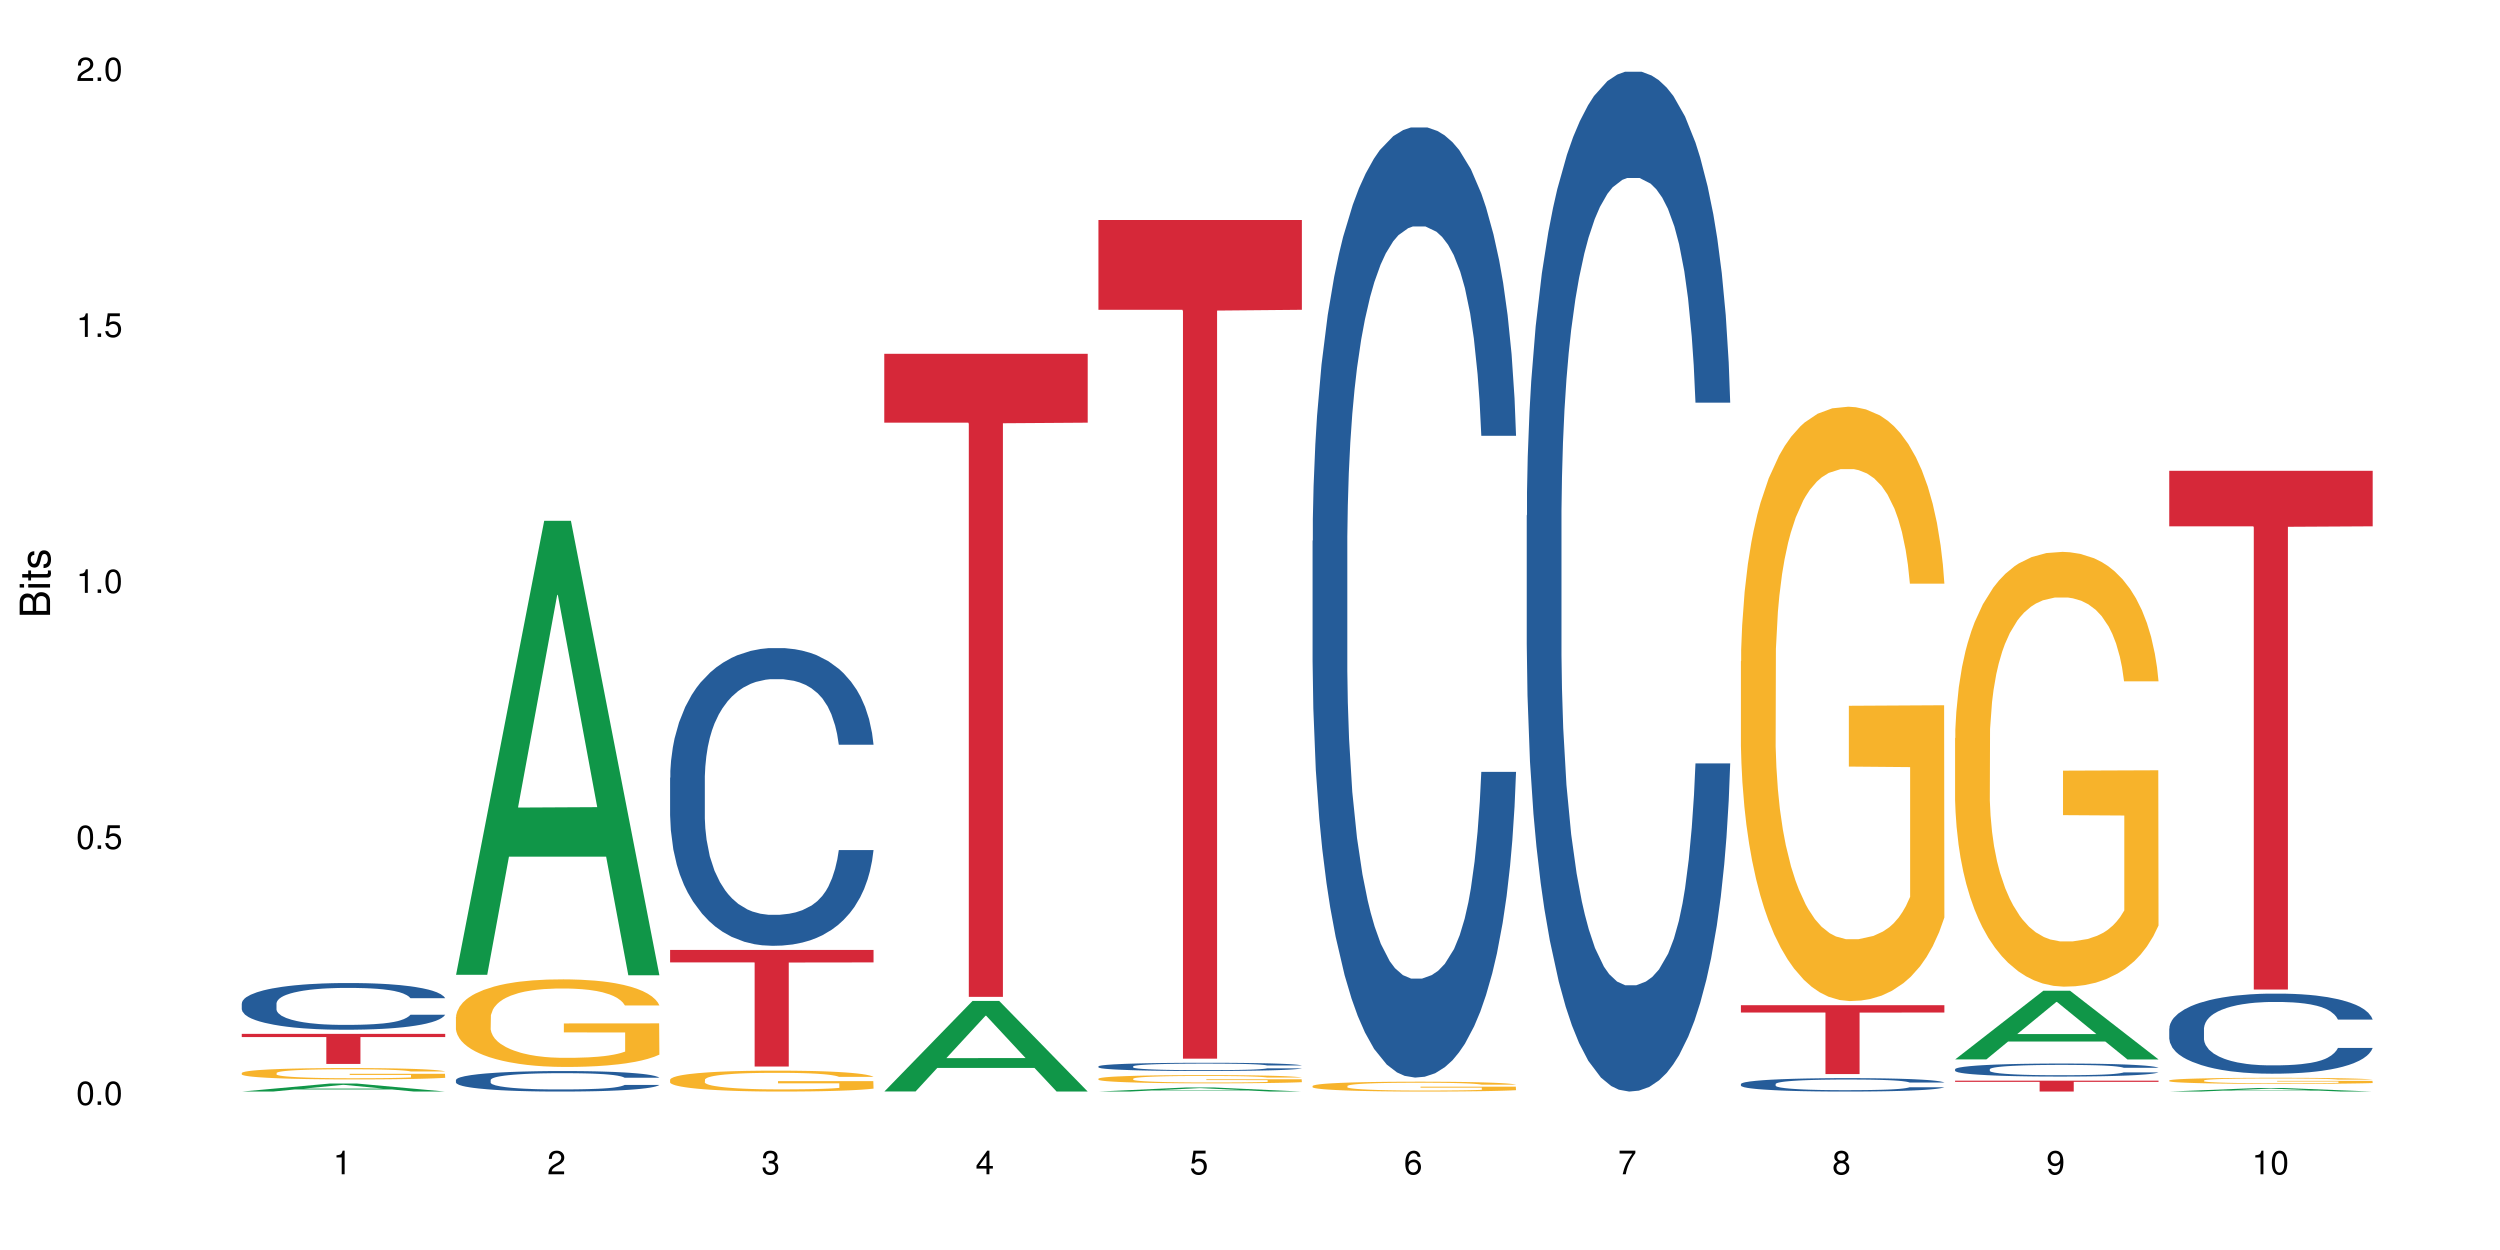 <?xml version="1.0" encoding="UTF-8"?>
<svg xmlns="http://www.w3.org/2000/svg" xmlns:xlink="http://www.w3.org/1999/xlink" width="720pt" height="360pt" viewBox="0 0 720 360" version="1.1">
<defs>
<g>
<symbol overflow="visible" id="glyph0-0">
<path style="stroke:none;" d=""/>
</symbol>
<symbol overflow="visible" id="glyph0-1">
<path style="stroke:none;" d="M 2.641 -6.797 C 2 -6.797 1.422 -6.531 1.078 -6.047 C 0.641 -5.453 0.406 -4.547 0.406 -3.297 C 0.406 -1 1.188 0.219 2.641 0.219 C 4.078 0.219 4.859 -1 4.859 -3.234 C 4.859 -4.562 4.656 -5.438 4.203 -6.047 C 3.844 -6.531 3.281 -6.797 2.641 -6.797 Z M 2.641 -6.047 C 3.547 -6.047 4 -5.125 4 -3.312 C 4 -1.375 3.562 -0.484 2.625 -0.484 C 1.734 -0.484 1.281 -1.422 1.281 -3.281 C 1.281 -5.141 1.734 -6.047 2.641 -6.047 Z M 2.641 -6.047 "/>
</symbol>
<symbol overflow="visible" id="glyph0-2">
<path style="stroke:none;" d="M 1.828 -1 L 0.828 -1 L 0.828 0 L 1.828 0 Z M 1.828 -1 "/>
</symbol>
<symbol overflow="visible" id="glyph0-3">
<path style="stroke:none;" d="M 4.562 -6.797 L 1.062 -6.797 L 0.547 -3.094 L 1.328 -3.094 C 1.719 -3.562 2.047 -3.734 2.578 -3.734 C 3.484 -3.734 4.062 -3.109 4.062 -2.094 C 4.062 -1.125 3.484 -0.531 2.578 -0.531 C 1.828 -0.531 1.375 -0.906 1.188 -1.672 L 0.328 -1.672 C 0.453 -1.109 0.547 -0.844 0.75 -0.594 C 1.125 -0.078 1.828 0.219 2.594 0.219 C 3.969 0.219 4.922 -0.781 4.922 -2.219 C 4.922 -3.562 4.031 -4.484 2.719 -4.484 C 2.25 -4.484 1.859 -4.359 1.469 -4.062 L 1.734 -5.969 L 4.562 -5.969 Z M 4.562 -6.797 "/>
</symbol>
<symbol overflow="visible" id="glyph0-4">
<path style="stroke:none;" d="M 2.484 -4.844 L 2.484 0 L 3.328 0 L 3.328 -6.797 L 2.766 -6.797 C 2.469 -5.75 2.281 -5.609 0.984 -5.453 L 0.984 -4.844 Z M 2.484 -4.844 "/>
</symbol>
<symbol overflow="visible" id="glyph0-5">
<path style="stroke:none;" d="M 4.859 -0.828 L 1.281 -0.828 C 1.359 -1.391 1.672 -1.75 2.5 -2.234 L 3.469 -2.75 C 4.406 -3.266 4.906 -3.969 4.906 -4.812 C 4.906 -5.375 4.672 -5.906 4.266 -6.266 C 3.859 -6.625 3.375 -6.797 2.719 -6.797 C 1.859 -6.797 1.219 -6.5 0.844 -5.922 C 0.609 -5.562 0.5 -5.125 0.484 -4.438 L 1.328 -4.438 C 1.359 -4.906 1.406 -5.188 1.531 -5.406 C 1.75 -5.812 2.188 -6.062 2.703 -6.062 C 3.469 -6.062 4.031 -5.516 4.031 -4.781 C 4.031 -4.25 3.719 -3.797 3.125 -3.438 L 2.234 -2.938 C 0.812 -2.141 0.406 -1.5 0.328 0 L 4.859 0 Z M 4.859 -0.828 "/>
</symbol>
<symbol overflow="visible" id="glyph0-6">
<path style="stroke:none;" d="M 2.125 -3.125 L 2.578 -3.125 C 3.516 -3.125 3.984 -2.703 3.984 -1.891 C 3.984 -1.031 3.469 -0.531 2.578 -0.531 C 1.656 -0.531 1.203 -0.984 1.156 -1.969 L 0.312 -1.969 C 0.344 -1.422 0.438 -1.078 0.609 -0.766 C 0.953 -0.109 1.625 0.219 2.547 0.219 C 3.953 0.219 4.859 -0.609 4.859 -1.906 C 4.859 -2.766 4.516 -3.25 3.703 -3.516 C 4.344 -3.766 4.656 -4.25 4.656 -4.938 C 4.656 -6.109 3.875 -6.797 2.578 -6.797 C 1.203 -6.797 0.484 -6.047 0.453 -4.609 L 1.297 -4.609 C 1.312 -5.016 1.344 -5.25 1.453 -5.453 C 1.641 -5.828 2.062 -6.062 2.594 -6.062 C 3.344 -6.062 3.797 -5.625 3.797 -4.906 C 3.797 -4.422 3.609 -4.141 3.25 -3.984 C 3.016 -3.891 2.719 -3.844 2.125 -3.844 Z M 2.125 -3.125 "/>
</symbol>
<symbol overflow="visible" id="glyph0-7">
<path style="stroke:none;" d="M 3.141 -1.625 L 3.141 0 L 3.984 0 L 3.984 -1.625 L 4.984 -1.625 L 4.984 -2.391 L 3.984 -2.391 L 3.984 -6.797 L 3.359 -6.797 L 0.266 -2.516 L 0.266 -1.625 Z M 3.141 -2.391 L 1 -2.391 L 3.141 -5.359 Z M 3.141 -2.391 "/>
</symbol>
<symbol overflow="visible" id="glyph0-8">
<path style="stroke:none;" d="M 4.781 -5.031 C 4.609 -6.141 3.891 -6.797 2.844 -6.797 C 2.094 -6.797 1.422 -6.438 1.031 -5.828 C 0.609 -5.172 0.406 -4.344 0.406 -3.094 C 0.406 -1.953 0.578 -1.234 0.984 -0.625 C 1.359 -0.078 1.953 0.219 2.703 0.219 C 3.984 0.219 4.922 -0.734 4.922 -2.078 C 4.922 -3.344 4.062 -4.234 2.844 -4.234 C 2.172 -4.234 1.641 -3.969 1.281 -3.469 C 1.281 -5.125 1.828 -6.047 2.797 -6.047 C 3.391 -6.047 3.797 -5.672 3.938 -5.031 Z M 2.734 -3.484 C 3.547 -3.484 4.062 -2.922 4.062 -2 C 4.062 -1.156 3.484 -0.531 2.703 -0.531 C 1.922 -0.531 1.328 -1.188 1.328 -2.047 C 1.328 -2.891 1.906 -3.484 2.734 -3.484 Z M 2.734 -3.484 "/>
</symbol>
<symbol overflow="visible" id="glyph0-9">
<path style="stroke:none;" d="M 4.984 -6.797 L 0.438 -6.797 L 0.438 -5.969 L 4.109 -5.969 C 2.5 -3.656 1.828 -2.234 1.328 0 L 2.219 0 C 2.594 -2.172 3.453 -4.047 4.984 -6.094 Z M 4.984 -6.797 "/>
</symbol>
<symbol overflow="visible" id="glyph0-10">
<path style="stroke:none;" d="M 3.75 -3.578 C 4.453 -4 4.688 -4.344 4.688 -4.984 C 4.688 -6.047 3.844 -6.797 2.641 -6.797 C 1.438 -6.797 0.594 -6.047 0.594 -4.984 C 0.594 -4.359 0.828 -4.016 1.516 -3.578 C 0.734 -3.203 0.359 -2.641 0.359 -1.891 C 0.359 -0.641 1.297 0.219 2.641 0.219 C 3.984 0.219 4.922 -0.641 4.922 -1.875 C 4.922 -2.641 4.531 -3.203 3.75 -3.578 Z M 2.641 -6.047 C 3.359 -6.047 3.812 -5.625 3.812 -4.969 C 3.812 -4.344 3.344 -3.922 2.641 -3.922 C 1.922 -3.922 1.453 -4.344 1.453 -4.984 C 1.453 -5.625 1.922 -6.047 2.641 -6.047 Z M 2.641 -3.203 C 3.484 -3.203 4.062 -2.672 4.062 -1.875 C 4.062 -1.062 3.484 -0.531 2.625 -0.531 C 1.797 -0.531 1.219 -1.078 1.219 -1.875 C 1.219 -2.672 1.797 -3.203 2.641 -3.203 Z M 2.641 -3.203 "/>
</symbol>
<symbol overflow="visible" id="glyph0-11">
<path style="stroke:none;" d="M 0.516 -1.547 C 0.672 -0.438 1.406 0.219 2.438 0.219 C 3.188 0.219 3.859 -0.141 4.266 -0.75 C 4.688 -1.406 4.891 -2.25 4.891 -3.484 C 4.891 -4.625 4.703 -5.359 4.312 -5.953 C 3.938 -6.5 3.344 -6.797 2.594 -6.797 C 1.297 -6.797 0.359 -5.844 0.359 -4.516 C 0.359 -3.25 1.234 -2.344 2.453 -2.344 C 3.094 -2.344 3.562 -2.578 4.016 -3.109 C 4 -1.453 3.469 -0.531 2.5 -0.531 C 1.906 -0.531 1.484 -0.906 1.359 -1.547 Z M 2.578 -6.062 C 3.375 -6.062 3.969 -5.406 3.969 -4.531 C 3.969 -3.688 3.375 -3.094 2.547 -3.094 C 1.734 -3.094 1.234 -3.672 1.234 -4.578 C 1.234 -5.438 1.797 -6.062 2.578 -6.062 Z M 2.578 -6.062 "/>
</symbol>
<symbol overflow="visible" id="glyph1-0">
<path style="stroke:none;" d=""/>
</symbol>
<symbol overflow="visible" id="glyph1-1">
<path style="stroke:none;" d="M 0 -0.953 L 0 -4.891 C 0 -5.719 -0.234 -6.344 -0.734 -6.797 C -1.188 -7.234 -1.812 -7.469 -2.5 -7.469 C -3.547 -7.469 -4.188 -7 -4.625 -5.875 C -4.984 -6.672 -5.641 -7.094 -6.531 -7.094 C -7.156 -7.094 -7.734 -6.859 -8.141 -6.391 C -8.562 -5.938 -8.75 -5.344 -8.75 -4.5 L -8.75 -0.953 Z M -4.984 -2.062 L -7.766 -2.062 L -7.766 -4.219 C -7.766 -4.844 -7.688 -5.203 -7.453 -5.5 C -7.219 -5.812 -6.859 -5.969 -6.375 -5.969 C -5.906 -5.969 -5.531 -5.812 -5.297 -5.5 C -5.062 -5.203 -4.984 -4.844 -4.984 -4.219 Z M -0.984 -2.062 L -4 -2.062 L -4 -4.781 C -4 -5.328 -3.859 -5.688 -3.578 -5.953 C -3.297 -6.219 -2.922 -6.359 -2.484 -6.359 C -2.062 -6.359 -1.688 -6.219 -1.406 -5.953 C -1.109 -5.688 -0.984 -5.328 -0.984 -4.781 Z M -0.984 -2.062 "/>
</symbol>
<symbol overflow="visible" id="glyph1-2">
<path style="stroke:none;" d="M -6.281 -1.797 L -6.281 -0.797 L 0 -0.797 L 0 -1.797 Z M -8.75 -1.797 L -8.75 -0.797 L -7.484 -0.797 L -7.484 -1.797 Z M -8.75 -1.797 "/>
</symbol>
<symbol overflow="visible" id="glyph1-3">
<path style="stroke:none;" d="M -6.281 -3.047 L -6.281 -2.016 L -8.016 -2.016 L -8.016 -1.016 L -6.281 -1.016 L -6.281 -0.172 L -5.469 -0.172 L -5.469 -1.016 L -0.719 -1.016 C -0.078 -1.016 0.281 -1.453 0.281 -2.234 C 0.281 -2.469 0.25 -2.719 0.188 -3.047 L -0.641 -3.047 C -0.609 -2.922 -0.594 -2.766 -0.594 -2.562 C -0.594 -2.141 -0.719 -2.016 -1.156 -2.016 L -5.469 -2.016 L -5.469 -3.047 Z M -6.281 -3.047 "/>
</symbol>
<symbol overflow="visible" id="glyph1-4">
<path style="stroke:none;" d="M -4.531 -5.25 C -5.766 -5.25 -6.469 -4.422 -6.469 -2.969 C -6.469 -1.516 -5.719 -0.562 -4.547 -0.562 C -3.562 -0.562 -3.094 -1.062 -2.734 -2.562 L -2.516 -3.484 C -2.344 -4.188 -2.094 -4.469 -1.625 -4.469 C -1.047 -4.469 -0.641 -3.875 -0.641 -3 C -0.641 -2.453 -0.797 -2 -1.062 -1.75 C -1.25 -1.594 -1.422 -1.531 -1.875 -1.469 L -1.875 -0.406 C -0.422 -0.453 0.281 -1.266 0.281 -2.922 C 0.281 -4.5 -0.5 -5.516 -1.719 -5.516 C -2.656 -5.516 -3.172 -4.984 -3.469 -3.734 L -3.703 -2.766 C -3.891 -1.953 -4.156 -1.609 -4.594 -1.609 C -5.172 -1.609 -5.547 -2.125 -5.547 -2.938 C -5.547 -3.75 -5.203 -4.172 -4.531 -4.203 Z M -4.531 -5.25 "/>
</symbol>
</g>
</defs>
<g id="surface91950">
<rect x="0" y="0" width="720" height="360" style="fill:rgb(100%,100%,100%);fill-opacity:1;stroke:none;"/>
<path style=" stroke:none;fill-rule:nonzero;fill:rgb(6.275%,58.824%,28.235%);fill-opacity:1;" d="M 69.629 314.367 L 69.691 314.367 L 95.047 312.055 L 102.746 312.055 L 128.223 314.371 L 119.273 314.371 L 112.887 313.766 L 84.902 313.766 L 78.645 314.367 L 69.629 314.367 L 87.598 313.516 L 110.32 313.512 L 98.988 312.434 L 98.863 312.43 L 98.738 312.438 L 87.535 313.512 L 87.598 313.516 Z M 69.629 314.367 "/>
<path style=" stroke:none;fill-rule:nonzero;fill:rgb(14.51%,36.078%,60%);fill-opacity:1;" d="M 69.629 288.973 L 69.699 288.961 L 69.699 288.664 L 69.914 288.199 L 70.414 287.609 L 70.914 287.203 L 72.203 286.477 L 73.988 285.777 L 75.848 285.234 L 77.203 284.918 L 78.418 284.672 L 81.207 284.215 L 82.992 283.984 L 84.922 283.773 L 87.281 283.566 L 88.996 283.441 L 92.852 283.246 L 95.711 283.16 L 97.926 283.121 L 102.715 283.121 L 105.574 283.172 L 107.645 283.234 L 109.93 283.332 L 111.859 283.441 L 115.219 283.711 L 118.219 284.055 L 119.578 284.254 L 121.723 284.633 L 123.367 285.004 L 124.508 285.32 L 125.797 285.777 L 126.938 286.328 L 127.797 286.957 L 128.223 287.484 L 118.219 287.484 L 117.719 286.992 L 117.148 286.613 L 116.078 286.109 L 115.004 285.754 L 113.504 285.395 L 112.148 285.164 L 110.289 284.93 L 108.645 284.781 L 106.93 284.672 L 105.285 284.598 L 102.141 284.523 L 98.5 284.523 L 97.141 284.547 L 94.355 284.645 L 92.852 284.73 L 90.711 284.906 L 89.207 285.062 L 87.422 285.309 L 86.207 285.52 L 84.707 285.84 L 83.637 286.121 L 82.422 286.527 L 81.707 286.832 L 81.062 287.18 L 80.492 287.582 L 80.062 288.012 L 79.777 288.469 L 79.633 288.91 L 79.633 290.816 L 79.777 291.258 L 80.133 291.773 L 81.062 292.523 L 82.422 293.176 L 83.992 293.691 L 85.492 294.059 L 86.352 294.23 L 87.492 294.43 L 89.281 294.676 L 91.852 294.922 L 93.352 295.02 L 95.641 295.117 L 97.996 295.168 L 101.141 295.168 L 103.93 295.117 L 105.785 295.055 L 107.715 294.957 L 110.359 294.75 L 112.004 294.551 L 113.434 294.316 L 114.504 294.086 L 115.219 293.887 L 116.293 293.508 L 117.148 293.09 L 117.793 292.66 L 118.219 292.242 L 128.223 292.242 L 127.797 292.734 L 127.152 293.211 L 126.508 293.57 L 125.508 294 L 124.367 294.379 L 122.723 294.809 L 121.363 295.094 L 119.578 295.398 L 117.934 295.633 L 116.148 295.844 L 113.504 296.086 L 111.789 296.211 L 109.93 296.32 L 107.715 296.418 L 104.93 296.504 L 101.93 296.555 L 99.141 296.566 L 96.141 296.543 L 93.926 296.492 L 90.996 296.383 L 87.352 296.16 L 84.707 295.93 L 82.633 295.695 L 80.848 295.449 L 78.848 295.117 L 76.273 294.578 L 74.703 294.16 L 73.633 293.812 L 72.418 293.336 L 71.559 292.906 L 70.559 292.215 L 69.844 291.344 L 69.629 290.668 Z M 69.629 288.973 "/>
<path style=" stroke:none;fill-rule:nonzero;fill:rgb(96.863%,70.196%,16.863%);fill-opacity:1;" d="M 69.629 309.004 L 69.699 309 L 69.699 308.941 L 69.988 308.805 L 70.703 308.621 L 71.629 308.469 L 72.629 308.348 L 73.273 308.285 L 74.344 308.195 L 75.273 308.133 L 77.633 307.996 L 80.633 307.871 L 82.277 307.816 L 84.137 307.766 L 86.777 307.711 L 87.992 307.688 L 91.711 307.641 L 95.926 307.609 L 100.57 307.602 L 102.715 307.605 L 105.645 307.617 L 109.645 307.648 L 111.934 307.68 L 113.719 307.711 L 115.578 307.75 L 117.863 307.809 L 120.008 307.879 L 121.723 307.953 L 123.438 308.043 L 124.867 308.137 L 126.082 308.242 L 127.152 308.367 L 127.797 308.473 L 128.223 308.574 L 118.293 308.574 L 117.719 308.473 L 117.078 308.391 L 116.004 308.293 L 114.934 308.219 L 113.863 308.164 L 111.859 308.086 L 110.145 308.039 L 108.004 307.996 L 105.93 307.969 L 103.57 307.953 L 102.141 307.945 L 98.355 307.945 L 94.926 307.965 L 92.926 307.992 L 91.496 308.016 L 89.496 308.059 L 88.281 308.094 L 87.566 308.117 L 85.422 308.211 L 83.992 308.297 L 83.207 308.352 L 82.207 308.441 L 81.492 308.523 L 80.707 308.641 L 80.277 308.73 L 79.703 308.934 L 79.633 309.473 L 79.848 309.586 L 80.277 309.707 L 80.848 309.816 L 81.707 309.93 L 82.562 310.016 L 84.062 310.133 L 85.352 310.211 L 86.352 310.262 L 88.281 310.34 L 89.066 310.367 L 90.922 310.422 L 92.852 310.465 L 95.211 310.5 L 96.996 310.52 L 99.855 310.531 L 103.5 310.531 L 107.789 310.516 L 110.504 310.492 L 112.359 310.469 L 113.574 310.445 L 115.078 310.414 L 116.148 310.383 L 117.148 310.352 L 118.363 310.301 L 118.363 309.586 L 100.715 309.582 L 100.715 309.25 L 128.152 309.246 L 128.223 310.414 L 126.723 310.492 L 124.867 310.57 L 123.078 310.633 L 121.223 310.684 L 118.578 310.738 L 116.434 310.773 L 113.148 310.816 L 110.145 310.844 L 107 310.863 L 104.215 310.871 L 100.93 310.875 L 97.996 310.867 L 94.855 310.852 L 92.352 310.824 L 90.066 310.797 L 87.781 310.758 L 84.922 310.695 L 83.062 310.645 L 81.133 310.582 L 79.203 310.508 L 77.488 310.426 L 76.348 310.363 L 75.203 310.289 L 73.988 310.203 L 72.844 310.102 L 71.988 310.008 L 71.203 309.902 L 70.629 309.805 L 70.059 309.668 L 69.773 309.562 L 69.629 309.469 Z M 69.629 309.004 "/>
<path style=" stroke:none;fill-rule:nonzero;fill:rgb(83.922%,15.686%,22.353%);fill-opacity:1;" d="M 69.629 297.746 L 128.223 297.746 L 128.223 298.676 L 103.805 298.684 L 103.805 306.422 L 93.98 306.422 L 93.98 298.691 L 93.836 298.676 L 69.629 298.676 Z M 69.629 297.746 "/>
<path style=" stroke:none;fill-rule:nonzero;fill:rgb(6.275%,58.824%,28.235%);fill-opacity:1;" d="M 131.309 280.75 L 131.371 280.629 L 156.727 150 L 164.426 150 L 189.902 280.875 L 180.953 280.875 L 174.566 246.711 L 146.582 246.711 L 140.324 280.75 L 131.309 280.75 L 149.273 232.578 L 172 232.457 L 160.668 171.383 L 160.543 171.258 L 160.418 171.629 L 149.211 232.457 L 149.273 232.578 Z M 131.309 280.75 "/>
<path style=" stroke:none;fill-rule:nonzero;fill:rgb(14.51%,36.078%,60%);fill-opacity:1;" d="M 131.309 311.035 L 131.379 311.027 L 131.379 310.898 L 131.594 310.695 L 132.094 310.434 L 132.594 310.258 L 133.883 309.938 L 135.668 309.629 L 137.523 309.395 L 138.883 309.254 L 140.098 309.145 L 142.883 308.945 L 144.672 308.844 L 146.602 308.75 L 148.957 308.66 L 150.672 308.605 L 154.531 308.52 L 157.391 308.48 L 159.605 308.465 L 164.395 308.465 L 167.25 308.484 L 169.324 308.512 L 171.609 308.555 L 173.539 308.605 L 176.898 308.723 L 179.898 308.875 L 181.258 308.961 L 183.402 309.129 L 185.043 309.289 L 186.188 309.43 L 187.473 309.629 L 188.617 309.875 L 189.477 310.148 L 189.902 310.383 L 179.898 310.383 L 179.398 310.164 L 178.828 309.996 L 177.758 309.777 L 176.684 309.621 L 175.184 309.465 L 173.824 309.359 L 171.969 309.258 L 170.324 309.191 L 168.609 309.145 L 166.965 309.113 L 163.82 309.078 L 160.176 309.078 L 158.82 309.09 L 156.031 309.133 L 154.531 309.172 L 152.387 309.246 L 150.887 309.316 L 149.102 309.426 L 147.887 309.516 L 146.387 309.656 L 145.312 309.781 L 144.098 309.961 L 143.387 310.094 L 142.742 310.246 L 142.172 310.426 L 141.742 310.613 L 141.457 310.812 L 141.312 311.008 L 141.312 311.844 L 141.457 312.039 L 141.812 312.266 L 142.742 312.594 L 144.098 312.879 L 145.672 313.105 L 147.172 313.27 L 148.031 313.344 L 149.172 313.43 L 150.961 313.539 L 153.531 313.648 L 155.031 313.691 L 157.32 313.734 L 159.676 313.754 L 162.82 313.754 L 165.609 313.734 L 167.465 313.707 L 169.395 313.664 L 172.039 313.57 L 173.684 313.484 L 175.113 313.383 L 176.184 313.281 L 176.898 313.195 L 177.969 313.027 L 178.828 312.844 L 179.473 312.652 L 179.898 312.469 L 189.902 312.469 L 189.477 312.688 L 188.832 312.898 L 188.188 313.055 L 187.188 313.242 L 186.047 313.41 L 184.402 313.598 L 183.043 313.723 L 181.258 313.859 L 179.613 313.961 L 177.828 314.051 L 175.184 314.16 L 173.469 314.215 L 171.609 314.262 L 169.395 314.305 L 166.609 314.344 L 163.605 314.367 L 160.82 314.371 L 157.82 314.359 L 155.605 314.34 L 152.676 314.289 L 149.031 314.191 L 146.387 314.09 L 144.312 313.988 L 142.527 313.879 L 140.527 313.734 L 137.953 313.496 L 136.383 313.312 L 135.309 313.16 L 134.094 312.949 L 133.238 312.762 L 132.238 312.461 L 131.523 312.074 L 131.309 311.777 Z M 131.309 311.035 "/>
<path style=" stroke:none;fill-rule:nonzero;fill:rgb(96.863%,70.196%,16.863%);fill-opacity:1;" d="M 131.309 292.859 L 131.379 292.836 L 131.379 292.375 L 131.664 291.34 L 132.379 289.91 L 133.309 288.734 L 134.309 287.812 L 134.953 287.332 L 136.023 286.641 L 136.953 286.133 L 139.312 285.094 L 142.312 284.129 L 143.957 283.711 L 145.812 283.32 L 148.457 282.883 L 149.672 282.723 L 153.391 282.352 L 157.605 282.121 L 162.25 282.055 L 164.395 282.078 L 167.324 282.168 L 171.324 282.422 L 173.613 282.652 L 175.398 282.883 L 177.254 283.184 L 179.543 283.645 L 181.688 284.195 L 183.402 284.75 L 185.117 285.441 L 186.547 286.18 L 187.762 286.984 L 188.832 287.953 L 189.477 288.758 L 189.902 289.566 L 179.973 289.566 L 179.398 288.758 L 178.758 288.137 L 177.684 287.375 L 176.613 286.824 L 175.539 286.387 L 173.539 285.785 L 171.824 285.418 L 169.68 285.094 L 167.609 284.887 L 165.25 284.75 L 163.82 284.703 L 160.035 284.703 L 156.605 284.863 L 154.605 285.051 L 153.176 285.234 L 151.172 285.578 L 149.957 285.855 L 149.246 286.039 L 147.102 286.754 L 145.672 287.398 L 144.887 287.836 L 143.887 288.527 L 143.172 289.152 L 142.383 290.074 L 141.957 290.762 L 141.383 292.332 L 141.312 296.477 L 141.527 297.355 L 141.957 298.297 L 142.527 299.129 L 143.387 300.004 L 144.242 300.672 L 145.742 301.57 L 147.027 302.168 L 148.031 302.562 L 149.957 303.184 L 150.746 303.391 L 152.602 303.805 L 154.531 304.129 L 156.891 304.406 L 158.676 304.543 L 161.535 304.656 L 165.18 304.656 L 169.469 304.52 L 172.184 304.336 L 174.039 304.152 L 175.254 303.988 L 176.754 303.734 L 177.828 303.508 L 178.828 303.254 L 180.043 302.859 L 180.043 297.355 L 162.391 297.332 L 162.391 294.75 L 189.832 294.727 L 189.902 303.734 L 188.402 304.359 L 186.547 304.957 L 184.758 305.418 L 182.902 305.809 L 180.258 306.246 L 178.113 306.523 L 174.824 306.848 L 171.824 307.055 L 168.68 307.191 L 165.895 307.262 L 162.605 307.285 L 159.676 307.238 L 156.531 307.102 L 154.031 306.918 L 151.746 306.688 L 149.457 306.387 L 146.602 305.902 L 144.742 305.512 L 142.812 305.027 L 140.883 304.449 L 139.168 303.828 L 138.027 303.344 L 136.883 302.793 L 135.668 302.102 L 134.523 301.316 L 133.668 300.602 L 132.879 299.797 L 132.309 299.035 L 131.738 298 L 131.453 297.168 L 131.309 296.453 Z M 131.309 292.859 "/>
<path style=" stroke:none;fill-rule:nonzero;fill:rgb(14.51%,36.078%,60%);fill-opacity:1;" d="M 192.988 223.969 L 193.059 223.891 L 193.059 222.012 L 193.273 219.031 L 193.773 215.27 L 194.273 212.684 L 195.559 208.062 L 197.348 203.594 L 199.203 200.148 L 200.562 198.109 L 201.777 196.543 L 204.562 193.645 L 206.352 192.152 L 208.281 190.82 L 210.637 189.488 L 212.352 188.707 L 216.211 187.453 L 219.07 186.902 L 221.285 186.668 L 226.074 186.668 L 228.93 186.98 L 231.004 187.375 L 233.289 188 L 235.219 188.707 L 238.578 190.43 L 241.578 192.625 L 242.938 193.879 L 245.082 196.309 L 246.723 198.656 L 247.867 200.695 L 249.152 203.594 L 250.297 207.121 L 251.152 211.117 L 251.582 214.488 L 241.578 214.488 L 241.078 211.352 L 240.508 208.922 L 239.434 205.711 L 238.363 203.438 L 236.863 201.164 L 235.504 199.676 L 233.648 198.188 L 232.004 197.246 L 230.289 196.543 L 228.645 196.07 L 225.5 195.602 L 221.855 195.602 L 220.5 195.758 L 217.711 196.387 L 216.211 196.934 L 214.066 198.031 L 212.566 199.051 L 210.781 200.617 L 209.566 201.949 L 208.066 203.988 L 206.992 205.789 L 205.777 208.375 L 205.062 210.336 L 204.422 212.527 L 203.848 215.113 L 203.422 217.855 L 203.133 220.758 L 202.992 223.578 L 202.992 235.723 L 203.133 238.547 L 203.492 241.836 L 204.422 246.617 L 205.777 250.77 L 207.352 254.062 L 208.852 256.414 L 209.707 257.512 L 210.852 258.766 L 212.637 260.332 L 215.211 261.898 L 216.711 262.523 L 219 263.152 L 221.355 263.465 L 224.5 263.465 L 227.289 263.152 L 229.145 262.762 L 231.074 262.133 L 233.719 260.801 L 235.363 259.547 L 236.793 258.059 L 237.863 256.57 L 238.578 255.316 L 239.648 252.887 L 240.508 250.223 L 241.148 247.48 L 241.578 244.816 L 251.582 244.816 L 251.152 247.949 L 250.512 251.004 L 249.867 253.277 L 248.867 256.02 L 247.723 258.449 L 246.082 261.191 L 244.723 262.996 L 242.938 264.953 L 241.293 266.445 L 239.508 267.777 L 236.863 269.344 L 235.148 270.125 L 233.289 270.832 L 231.074 271.457 L 228.289 272.008 L 225.285 272.32 L 222.5 272.398 L 219.5 272.242 L 217.285 271.93 L 214.352 271.223 L 210.711 269.812 L 208.066 268.324 L 205.992 266.836 L 204.207 265.27 L 202.207 263.152 L 199.633 259.703 L 198.062 257.039 L 196.988 254.844 L 195.773 251.789 L 194.918 249.047 L 193.918 244.656 L 193.203 239.094 L 192.988 234.785 Z M 192.988 223.969 "/>
<path style=" stroke:none;fill-rule:nonzero;fill:rgb(96.863%,70.196%,16.863%);fill-opacity:1;" d="M 192.988 310.926 L 193.059 310.918 L 193.059 310.809 L 193.344 310.562 L 194.059 310.219 L 194.988 309.938 L 195.988 309.719 L 196.633 309.605 L 197.703 309.438 L 198.633 309.316 L 200.992 309.07 L 203.992 308.84 L 205.637 308.738 L 207.492 308.645 L 210.137 308.543 L 211.352 308.504 L 215.066 308.414 L 219.285 308.359 L 223.93 308.344 L 226.074 308.348 L 229.004 308.371 L 233.004 308.43 L 235.289 308.484 L 237.078 308.543 L 238.934 308.613 L 241.223 308.723 L 243.367 308.855 L 245.082 308.988 L 246.797 309.152 L 248.223 309.328 L 249.438 309.52 L 250.512 309.754 L 251.152 309.945 L 251.582 310.137 L 241.648 310.137 L 241.078 309.945 L 240.434 309.797 L 239.363 309.613 L 238.293 309.484 L 237.219 309.379 L 235.219 309.234 L 233.504 309.148 L 231.359 309.07 L 229.289 309.02 L 226.93 308.988 L 225.5 308.977 L 221.715 308.977 L 218.285 309.016 L 216.281 309.059 L 214.855 309.102 L 212.852 309.184 L 211.637 309.25 L 210.922 309.297 L 208.781 309.465 L 207.352 309.621 L 206.566 309.727 L 205.562 309.891 L 204.852 310.039 L 204.062 310.258 L 203.637 310.422 L 203.062 310.797 L 202.992 311.789 L 203.207 312 L 203.637 312.223 L 204.207 312.422 L 205.062 312.633 L 205.922 312.789 L 207.422 313.004 L 208.707 313.148 L 209.707 313.242 L 211.637 313.391 L 212.426 313.441 L 214.281 313.539 L 216.211 313.617 L 218.57 313.684 L 220.355 313.715 L 223.215 313.742 L 226.859 313.742 L 231.145 313.711 L 233.863 313.668 L 235.719 313.621 L 236.934 313.582 L 238.434 313.523 L 239.508 313.469 L 240.508 313.406 L 241.723 313.312 L 241.723 312 L 224.07 311.992 L 224.07 311.375 L 251.512 311.371 L 251.582 313.523 L 250.082 313.672 L 248.223 313.816 L 246.438 313.926 L 244.578 314.02 L 241.938 314.121 L 239.793 314.188 L 236.504 314.266 L 233.504 314.316 L 230.359 314.348 L 227.574 314.363 L 224.285 314.371 L 221.355 314.359 L 218.211 314.328 L 215.711 314.281 L 213.426 314.227 L 211.137 314.156 L 208.281 314.039 L 206.422 313.945 L 204.492 313.832 L 202.562 313.695 L 200.848 313.547 L 199.703 313.43 L 198.562 313.297 L 197.348 313.133 L 196.203 312.945 L 195.348 312.773 L 194.559 312.582 L 193.988 312.398 L 193.418 312.152 L 193.129 311.953 L 192.988 311.785 Z M 192.988 310.926 "/>
<path style=" stroke:none;fill-rule:nonzero;fill:rgb(83.922%,15.686%,22.353%);fill-opacity:1;" d="M 192.988 273.578 L 251.582 273.578 L 251.582 277.172 L 227.164 277.207 L 227.164 307.164 L 217.336 307.164 L 217.336 277.238 L 217.195 277.172 L 192.988 277.172 Z M 192.988 273.578 "/>
<path style=" stroke:none;fill-rule:nonzero;fill:rgb(6.275%,58.824%,28.235%);fill-opacity:1;" d="M 254.668 314.348 L 254.73 314.32 L 280.082 288.277 L 287.781 288.277 L 313.262 314.371 L 304.309 314.371 L 297.926 307.559 L 269.941 307.559 L 263.68 314.348 L 254.668 314.348 L 272.633 304.742 L 295.359 304.719 L 284.027 292.539 L 283.902 292.516 L 283.777 292.59 L 272.57 304.719 L 272.633 304.742 Z M 254.668 314.348 "/>
<path style=" stroke:none;fill-rule:nonzero;fill:rgb(83.922%,15.686%,22.353%);fill-opacity:1;" d="M 254.668 101.902 L 313.262 101.902 L 313.262 121.727 L 288.84 121.898 L 288.84 287.098 L 279.016 287.098 L 279.016 122.074 L 278.875 121.727 L 254.668 121.727 Z M 254.668 101.902 "/>
<path style=" stroke:none;fill-rule:nonzero;fill:rgb(6.275%,58.824%,28.235%);fill-opacity:1;" d="M 316.348 314.371 L 316.41 314.367 L 341.762 313.184 L 349.461 313.184 L 374.941 314.371 L 365.988 314.371 L 359.605 314.059 L 331.621 314.059 L 325.359 314.371 L 316.348 314.371 L 334.312 313.934 L 357.039 313.93 L 345.707 313.375 L 345.582 313.375 L 345.457 313.379 L 334.25 313.93 L 334.312 313.934 Z M 316.348 314.371 "/>
<path style=" stroke:none;fill-rule:nonzero;fill:rgb(14.51%,36.078%,60%);fill-opacity:1;" d="M 316.348 307.109 L 316.418 307.109 L 316.418 307.055 L 316.633 306.973 L 317.133 306.871 L 317.633 306.797 L 318.918 306.672 L 320.703 306.547 L 322.562 306.453 L 323.922 306.395 L 325.137 306.352 L 327.922 306.273 L 329.707 306.23 L 331.637 306.195 L 333.996 306.156 L 335.711 306.137 L 339.57 306.102 L 342.43 306.086 L 344.645 306.078 L 349.43 306.078 L 352.289 306.086 L 354.363 306.098 L 356.648 306.117 L 358.578 306.137 L 361.938 306.184 L 364.938 306.242 L 366.293 306.277 L 368.438 306.344 L 370.082 306.41 L 371.227 306.465 L 372.512 306.547 L 373.656 306.645 L 374.512 306.754 L 374.941 306.848 L 364.938 306.848 L 364.438 306.762 L 363.867 306.695 L 362.793 306.605 L 361.723 306.543 L 360.223 306.48 L 358.863 306.438 L 357.004 306.398 L 355.363 306.371 L 353.648 306.352 L 352.004 306.34 L 348.859 306.324 L 345.215 306.324 L 343.855 306.328 L 341.07 306.348 L 339.57 306.363 L 337.426 306.395 L 335.926 306.422 L 334.141 306.465 L 332.926 306.5 L 331.422 306.559 L 330.352 306.609 L 329.137 306.68 L 328.422 306.734 L 327.777 306.793 L 327.207 306.867 L 326.777 306.941 L 326.492 307.023 L 326.352 307.102 L 326.352 307.438 L 326.492 307.516 L 326.852 307.605 L 327.777 307.738 L 329.137 307.852 L 330.707 307.945 L 332.211 308.008 L 333.066 308.039 L 334.211 308.074 L 335.996 308.117 L 338.57 308.16 L 340.07 308.176 L 342.355 308.195 L 344.715 308.203 L 347.859 308.203 L 350.645 308.195 L 352.504 308.184 L 354.434 308.168 L 357.078 308.129 L 358.719 308.094 L 360.148 308.055 L 361.223 308.012 L 361.938 307.977 L 363.008 307.91 L 363.867 307.836 L 364.508 307.762 L 364.938 307.688 L 374.941 307.688 L 374.512 307.773 L 373.871 307.859 L 373.227 307.922 L 372.227 307.996 L 371.082 308.066 L 369.438 308.141 L 368.082 308.191 L 366.293 308.246 L 364.652 308.285 L 362.863 308.324 L 360.223 308.367 L 358.508 308.387 L 356.648 308.406 L 354.434 308.426 L 351.645 308.441 L 348.645 308.449 L 345.859 308.449 L 342.855 308.445 L 340.641 308.438 L 337.711 308.418 L 334.066 308.379 L 331.422 308.34 L 329.352 308.297 L 327.566 308.254 L 325.562 308.195 L 322.992 308.098 L 321.418 308.027 L 320.348 307.965 L 319.133 307.879 L 318.273 307.805 L 317.273 307.684 L 316.559 307.527 L 316.348 307.41 Z M 316.348 307.109 "/>
<path style=" stroke:none;fill-rule:nonzero;fill:rgb(96.863%,70.196%,16.863%);fill-opacity:1;" d="M 316.348 310.648 L 316.418 310.645 L 316.418 310.602 L 316.703 310.504 L 317.418 310.371 L 318.348 310.258 L 319.348 310.172 L 319.992 310.125 L 321.062 310.062 L 321.992 310.016 L 324.348 309.918 L 327.352 309.824 L 328.992 309.785 L 330.852 309.75 L 333.496 309.707 L 334.711 309.691 L 338.426 309.66 L 342.641 309.637 L 347.289 309.629 L 349.43 309.633 L 352.359 309.641 L 356.363 309.664 L 358.648 309.688 L 360.434 309.707 L 362.293 309.738 L 364.578 309.781 L 366.723 309.832 L 368.438 309.883 L 370.152 309.949 L 371.582 310.02 L 372.797 310.094 L 373.871 310.184 L 374.512 310.262 L 374.941 310.336 L 365.008 310.336 L 364.438 310.262 L 363.793 310.203 L 362.723 310.129 L 361.648 310.078 L 360.578 310.039 L 358.578 309.98 L 356.863 309.945 L 354.719 309.918 L 352.645 309.898 L 350.289 309.883 L 348.859 309.879 L 345.07 309.879 L 341.641 309.895 L 339.641 309.91 L 338.211 309.93 L 336.211 309.961 L 334.996 309.988 L 334.281 310.004 L 332.137 310.074 L 330.707 310.133 L 329.922 310.176 L 328.922 310.238 L 328.207 310.297 L 327.422 310.383 L 326.992 310.449 L 326.422 310.598 L 326.352 310.988 L 326.562 311.07 L 326.992 311.156 L 327.566 311.234 L 328.422 311.316 L 329.281 311.383 L 330.781 311.465 L 332.066 311.523 L 333.066 311.559 L 334.996 311.617 L 335.781 311.637 L 337.641 311.676 L 339.57 311.707 L 341.93 311.73 L 343.715 311.746 L 346.574 311.754 L 350.219 311.754 L 354.504 311.742 L 357.219 311.727 L 359.078 311.707 L 360.293 311.691 L 361.793 311.668 L 362.863 311.648 L 363.867 311.625 L 365.078 311.586 L 365.078 311.07 L 347.43 311.066 L 347.43 310.824 L 374.871 310.82 L 374.941 311.668 L 373.441 311.727 L 371.582 311.785 L 369.797 311.828 L 367.938 311.863 L 365.293 311.906 L 363.152 311.93 L 359.863 311.961 L 356.863 311.98 L 353.719 311.992 L 350.93 312 L 347.645 312.004 L 344.715 312 L 341.57 311.984 L 339.07 311.969 L 336.781 311.945 L 334.496 311.918 L 331.637 311.871 L 329.781 311.836 L 327.852 311.789 L 325.922 311.734 L 324.207 311.68 L 323.062 311.633 L 321.918 311.582 L 320.703 311.516 L 319.562 311.441 L 318.703 311.375 L 317.918 311.297 L 317.348 311.227 L 316.773 311.129 L 316.488 311.051 L 316.348 310.984 Z M 316.348 310.648 "/>
<path style=" stroke:none;fill-rule:nonzero;fill:rgb(83.922%,15.686%,22.353%);fill-opacity:1;" d="M 316.348 63.367 L 374.941 63.367 L 374.941 89.219 L 350.52 89.445 L 350.52 304.898 L 340.695 304.898 L 340.695 89.676 L 340.555 89.219 L 316.348 89.219 Z M 316.348 63.367 "/>
<path style=" stroke:none;fill-rule:nonzero;fill:rgb(14.51%,36.078%,60%);fill-opacity:1;" d="M 378.023 155.773 L 378.098 155.523 L 378.098 149.52 L 378.312 140.016 L 378.812 128.008 L 379.312 119.754 L 380.598 104.996 L 382.383 90.742 L 384.242 79.734 L 385.602 73.23 L 386.812 68.23 L 389.602 58.977 L 391.387 54.223 L 393.316 49.969 L 395.676 45.719 L 397.391 43.219 L 401.25 39.215 L 404.105 37.465 L 406.324 36.715 L 411.109 36.715 L 413.969 37.715 L 416.039 38.965 L 418.328 40.965 L 420.258 43.219 L 423.613 48.719 L 426.617 55.723 L 427.973 59.727 L 430.117 67.48 L 431.762 74.984 L 432.906 81.484 L 434.191 90.742 L 435.336 101.996 L 436.191 114.754 L 436.621 125.508 L 426.617 125.508 L 426.117 115.504 L 425.543 107.75 L 424.473 97.492 L 423.402 90.242 L 421.898 82.988 L 420.543 78.234 L 418.684 73.48 L 417.039 70.48 L 415.324 68.23 L 413.684 66.73 L 410.539 65.227 L 406.895 65.227 L 405.535 65.727 L 402.75 67.73 L 401.25 69.48 L 399.105 72.98 L 397.605 76.234 L 395.816 81.234 L 394.602 85.488 L 393.102 91.992 L 392.031 97.742 L 390.816 106 L 390.102 112.25 L 389.457 119.254 L 388.887 127.508 L 388.457 136.262 L 388.172 145.52 L 388.027 154.523 L 388.027 193.293 L 388.172 202.297 L 388.531 212.801 L 389.457 228.059 L 390.816 241.316 L 392.387 251.82 L 393.891 259.324 L 394.746 262.824 L 395.891 266.828 L 397.676 271.828 L 400.25 276.832 L 401.75 278.832 L 404.035 280.836 L 406.395 281.836 L 409.539 281.836 L 412.324 280.836 L 414.184 279.582 L 416.113 277.582 L 418.758 273.332 L 420.398 269.328 L 421.828 264.578 L 422.902 259.824 L 423.613 255.82 L 424.688 248.066 L 425.543 239.562 L 426.188 230.809 L 426.617 222.305 L 436.621 222.305 L 436.191 232.309 L 435.547 242.066 L 434.906 249.32 L 433.906 258.074 L 432.762 265.828 L 431.117 274.582 L 429.762 280.336 L 427.973 286.586 L 426.332 291.34 L 424.543 295.59 L 421.898 300.594 L 420.184 303.094 L 418.328 305.348 L 416.113 307.348 L 413.324 309.098 L 410.324 310.098 L 407.539 310.348 L 404.535 309.848 L 402.32 308.848 L 399.391 306.598 L 395.746 302.094 L 393.102 297.344 L 391.031 292.59 L 389.242 287.586 L 387.242 280.836 L 384.672 269.828 L 383.098 261.324 L 382.027 254.32 L 380.812 244.566 L 379.953 235.812 L 378.953 221.805 L 378.238 204.047 L 378.023 190.289 Z M 378.023 155.773 "/>
<path style=" stroke:none;fill-rule:nonzero;fill:rgb(96.863%,70.196%,16.863%);fill-opacity:1;" d="M 378.023 312.746 L 378.098 312.742 L 378.098 312.691 L 378.383 312.574 L 379.098 312.414 L 380.027 312.281 L 381.027 312.176 L 381.668 312.121 L 382.742 312.047 L 383.672 311.988 L 386.027 311.871 L 389.031 311.762 L 390.672 311.715 L 392.531 311.672 L 395.176 311.621 L 396.391 311.605 L 400.105 311.562 L 404.32 311.535 L 408.965 311.527 L 411.109 311.531 L 414.039 311.543 L 418.043 311.57 L 420.328 311.598 L 422.113 311.621 L 423.973 311.656 L 426.258 311.707 L 428.402 311.77 L 430.117 311.832 L 431.832 311.91 L 433.262 311.992 L 434.477 312.082 L 435.547 312.191 L 436.191 312.285 L 436.621 312.375 L 426.688 312.375 L 426.117 312.285 L 425.473 312.215 L 424.402 312.129 L 423.328 312.066 L 422.258 312.016 L 420.258 311.949 L 418.543 311.906 L 416.398 311.871 L 414.324 311.848 L 411.969 311.832 L 410.539 311.828 L 406.75 311.828 L 403.32 311.844 L 401.32 311.867 L 399.891 311.887 L 397.891 311.926 L 396.676 311.957 L 395.961 311.977 L 393.816 312.059 L 392.387 312.129 L 391.602 312.18 L 390.602 312.258 L 389.887 312.328 L 389.102 312.434 L 388.672 312.508 L 388.102 312.688 L 388.027 313.152 L 388.242 313.254 L 388.672 313.359 L 389.242 313.453 L 390.102 313.551 L 390.961 313.625 L 392.461 313.727 L 393.746 313.793 L 394.746 313.84 L 396.676 313.91 L 397.461 313.934 L 399.32 313.98 L 401.25 314.016 L 403.605 314.047 L 405.395 314.062 L 408.25 314.074 L 411.895 314.074 L 416.184 314.059 L 418.898 314.039 L 420.758 314.02 L 421.973 314 L 423.473 313.973 L 424.543 313.945 L 425.543 313.918 L 426.758 313.871 L 426.758 313.254 L 409.109 313.25 L 409.109 312.957 L 436.551 312.957 L 436.621 313.973 L 435.121 314.043 L 433.262 314.109 L 431.477 314.16 L 429.617 314.203 L 426.973 314.254 L 424.828 314.285 L 421.543 314.32 L 418.543 314.344 L 415.398 314.359 L 412.609 314.367 L 409.324 314.371 L 406.395 314.367 L 403.25 314.352 L 400.75 314.328 L 398.461 314.305 L 396.176 314.27 L 393.316 314.215 L 391.461 314.172 L 389.531 314.117 L 387.602 314.051 L 385.887 313.98 L 384.742 313.926 L 383.598 313.863 L 382.383 313.785 L 381.242 313.699 L 380.383 313.617 L 379.598 313.527 L 379.027 313.441 L 378.453 313.324 L 378.168 313.23 L 378.023 313.152 Z M 378.023 312.746 "/>
<path style=" stroke:none;fill-rule:nonzero;fill:rgb(14.51%,36.078%,60%);fill-opacity:1;" d="M 439.703 148.457 L 439.777 148.188 L 439.777 141.742 L 439.988 131.543 L 440.492 118.656 L 440.992 109.797 L 442.277 93.957 L 444.062 78.652 L 445.922 66.84 L 447.277 59.859 L 448.492 54.492 L 451.281 44.559 L 453.066 39.457 L 454.996 34.891 L 457.355 30.328 L 459.07 27.645 L 462.93 23.348 L 465.785 21.469 L 468 20.664 L 472.789 20.664 L 475.648 21.738 L 477.719 23.078 L 480.008 25.227 L 481.938 27.645 L 485.293 33.551 L 488.297 41.066 L 489.652 45.363 L 491.797 53.684 L 493.441 61.738 L 494.582 68.719 L 495.871 78.652 L 497.012 90.734 L 497.871 104.426 L 498.301 115.969 L 488.297 115.969 L 487.797 105.23 L 487.223 96.91 L 486.152 85.902 L 485.078 78.117 L 483.578 70.332 L 482.223 65.23 L 480.363 60.129 L 478.719 56.906 L 477.004 54.492 L 475.363 52.879 L 472.219 51.27 L 468.574 51.27 L 467.215 51.805 L 464.43 53.953 L 462.93 55.832 L 460.785 59.59 L 459.285 63.082 L 457.496 68.449 L 456.281 73.016 L 454.781 79.996 L 453.711 86.172 L 452.496 95.031 L 451.781 101.742 L 451.137 109.258 L 450.566 118.117 L 450.137 127.516 L 449.852 137.449 L 449.707 147.113 L 449.707 188.727 L 449.852 198.391 L 450.207 209.668 L 451.137 226.043 L 452.496 240.273 L 454.066 251.547 L 455.566 259.602 L 456.426 263.359 L 457.57 267.656 L 459.355 273.027 L 461.926 278.395 L 463.43 280.543 L 465.715 282.691 L 468.074 283.766 L 471.219 283.766 L 474.004 282.691 L 475.863 281.348 L 477.793 279.199 L 480.434 274.637 L 482.078 270.34 L 483.508 265.242 L 484.578 260.141 L 485.293 255.844 L 486.367 247.52 L 487.223 238.395 L 487.867 228.996 L 488.297 219.867 L 498.301 219.867 L 497.871 230.609 L 497.227 241.078 L 496.586 248.863 L 495.586 258.262 L 494.441 266.582 L 492.797 275.98 L 491.441 282.152 L 489.652 288.867 L 488.008 293.969 L 486.223 298.531 L 483.578 303.898 L 481.863 306.586 L 480.008 309 L 477.793 311.148 L 475.004 313.027 L 472.004 314.102 L 469.215 314.371 L 466.215 313.832 L 464 312.762 L 461.07 310.344 L 457.426 305.512 L 454.781 300.41 L 452.711 295.309 L 450.922 289.941 L 448.922 282.691 L 446.352 270.879 L 444.777 261.75 L 443.707 254.234 L 442.492 243.762 L 441.633 234.367 L 440.633 219.332 L 439.918 200.27 L 439.703 185.504 Z M 439.703 148.457 "/>
<path style=" stroke:none;fill-rule:nonzero;fill:rgb(14.51%,36.078%,60%);fill-opacity:1;" d="M 501.383 312.188 L 501.453 312.184 L 501.453 312.098 L 501.668 311.965 L 502.168 311.797 L 502.668 311.68 L 503.957 311.469 L 505.742 311.27 L 507.602 311.113 L 508.957 311.02 L 510.172 310.949 L 512.961 310.82 L 514.746 310.754 L 516.676 310.691 L 519.035 310.633 L 520.75 310.598 L 524.605 310.539 L 527.465 310.516 L 529.68 310.504 L 534.469 310.504 L 537.328 310.52 L 539.398 310.539 L 541.688 310.566 L 543.613 310.598 L 546.973 310.676 L 549.977 310.773 L 551.332 310.832 L 553.477 310.941 L 555.121 311.047 L 556.262 311.137 L 557.551 311.27 L 558.691 311.426 L 559.551 311.609 L 559.98 311.762 L 549.977 311.762 L 549.473 311.617 L 548.902 311.508 L 547.832 311.363 L 546.758 311.262 L 545.258 311.16 L 543.902 311.094 L 542.043 311.023 L 540.398 310.984 L 538.684 310.949 L 537.039 310.93 L 533.898 310.91 L 530.254 310.91 L 528.895 310.914 L 526.109 310.945 L 524.605 310.969 L 522.465 311.02 L 520.961 311.062 L 519.176 311.133 L 517.961 311.195 L 516.461 311.285 L 515.391 311.367 L 514.176 311.484 L 513.461 311.574 L 512.816 311.672 L 512.246 311.789 L 511.816 311.91 L 511.531 312.043 L 511.387 312.168 L 511.387 312.719 L 511.531 312.844 L 511.887 312.992 L 512.816 313.207 L 514.176 313.395 L 515.746 313.543 L 517.246 313.648 L 518.105 313.699 L 519.246 313.758 L 521.035 313.828 L 523.605 313.898 L 525.105 313.926 L 527.395 313.953 L 529.754 313.969 L 532.895 313.969 L 535.684 313.953 L 537.543 313.938 L 539.469 313.906 L 542.113 313.848 L 543.758 313.793 L 545.188 313.723 L 546.258 313.656 L 546.973 313.602 L 548.047 313.492 L 548.902 313.371 L 549.547 313.246 L 549.977 313.129 L 559.98 313.129 L 559.551 313.27 L 558.906 313.406 L 558.266 313.508 L 557.262 313.633 L 556.121 313.742 L 554.477 313.867 L 553.117 313.945 L 551.332 314.035 L 549.688 314.102 L 547.902 314.164 L 545.258 314.234 L 543.543 314.27 L 541.688 314.301 L 539.469 314.328 L 536.684 314.352 L 533.684 314.367 L 530.895 314.371 L 527.895 314.363 L 525.68 314.348 L 522.75 314.316 L 519.105 314.254 L 516.461 314.188 L 514.391 314.121 L 512.602 314.051 L 510.602 313.953 L 508.027 313.797 L 506.457 313.68 L 505.387 313.578 L 504.172 313.441 L 503.312 313.316 L 502.312 313.121 L 501.598 312.871 L 501.383 312.676 Z M 501.383 312.188 "/>
<path style=" stroke:none;fill-rule:nonzero;fill:rgb(96.863%,70.196%,16.863%);fill-opacity:1;" d="M 501.383 190.445 L 501.453 190.289 L 501.453 187.164 L 501.742 180.129 L 502.457 170.438 L 503.383 162.465 L 504.383 156.211 L 505.027 152.926 L 506.102 148.238 L 507.027 144.797 L 509.387 137.766 L 512.387 131.199 L 514.031 128.383 L 515.891 125.727 L 518.535 122.758 L 519.75 121.664 L 523.465 119.16 L 527.68 117.598 L 532.324 117.129 L 534.469 117.285 L 537.398 117.91 L 541.398 119.629 L 543.688 121.191 L 545.473 122.758 L 547.332 124.789 L 549.617 127.914 L 551.762 131.668 L 553.477 135.418 L 555.191 140.109 L 556.621 145.109 L 557.836 150.582 L 558.906 157.148 L 559.551 162.621 L 559.98 168.09 L 550.047 168.09 L 549.473 162.621 L 548.832 158.398 L 547.758 153.238 L 546.688 149.488 L 545.617 146.52 L 543.613 142.453 L 541.898 139.953 L 539.758 137.766 L 537.684 136.355 L 535.324 135.418 L 533.898 135.105 L 530.109 135.105 L 526.68 136.199 L 524.68 137.453 L 523.25 138.703 L 521.25 141.047 L 520.035 142.922 L 519.32 144.172 L 517.176 149.02 L 515.746 153.398 L 514.961 156.367 L 513.961 161.055 L 513.246 165.277 L 512.461 171.531 L 512.031 176.219 L 511.461 186.852 L 511.387 214.988 L 511.602 220.93 L 512.031 227.34 L 512.602 232.969 L 513.461 238.906 L 514.316 243.441 L 515.816 249.539 L 517.105 253.602 L 518.105 256.258 L 520.035 260.48 L 520.82 261.887 L 522.68 264.703 L 524.605 266.891 L 526.965 268.766 L 528.75 269.703 L 531.609 270.484 L 535.254 270.484 L 539.543 269.547 L 542.258 268.297 L 544.113 267.047 L 545.328 265.953 L 546.832 264.234 L 547.902 262.668 L 548.902 260.949 L 550.117 258.293 L 550.117 220.93 L 532.469 220.773 L 532.469 203.266 L 559.906 203.109 L 559.98 264.234 L 558.477 268.453 L 556.621 272.52 L 554.832 275.645 L 552.977 278.301 L 550.332 281.273 L 548.188 283.148 L 544.902 285.336 L 541.898 286.742 L 538.754 287.68 L 535.969 288.152 L 532.684 288.309 L 529.754 287.996 L 526.609 287.055 L 524.105 285.805 L 521.82 284.242 L 519.535 282.211 L 516.676 278.926 L 514.816 276.27 L 512.887 272.988 L 510.957 269.078 L 509.242 264.859 L 508.102 261.574 L 506.957 257.824 L 505.742 253.133 L 504.598 247.816 L 503.742 242.973 L 502.957 237.5 L 502.383 232.34 L 501.812 225.309 L 501.527 219.68 L 501.383 214.832 Z M 501.383 190.445 "/>
<path style=" stroke:none;fill-rule:nonzero;fill:rgb(83.922%,15.686%,22.353%);fill-opacity:1;" d="M 501.383 289.488 L 559.98 289.488 L 559.98 291.609 L 535.559 291.629 L 535.559 309.324 L 525.734 309.324 L 525.734 291.648 L 525.59 291.609 L 501.383 291.609 Z M 501.383 289.488 "/>
<path style=" stroke:none;fill-rule:nonzero;fill:rgb(6.275%,58.824%,28.235%);fill-opacity:1;" d="M 563.062 305.102 L 563.125 305.086 L 588.48 285.336 L 596.18 285.336 L 621.656 305.121 L 612.707 305.121 L 606.32 299.957 L 578.336 299.957 L 572.078 305.102 L 563.062 305.102 L 581.031 297.82 L 603.754 297.805 L 592.422 288.57 L 592.297 288.551 L 592.172 288.605 L 580.965 297.805 L 581.031 297.82 Z M 563.062 305.102 "/>
<path style=" stroke:none;fill-rule:nonzero;fill:rgb(14.51%,36.078%,60%);fill-opacity:1;" d="M 563.062 307.934 L 563.133 307.93 L 563.133 307.848 L 563.348 307.719 L 563.848 307.555 L 564.348 307.441 L 565.637 307.238 L 567.422 307.043 L 569.281 306.891 L 570.637 306.801 L 571.852 306.734 L 574.641 306.605 L 576.426 306.543 L 578.355 306.484 L 580.711 306.426 L 582.426 306.391 L 586.285 306.336 L 589.145 306.312 L 591.359 306.301 L 596.148 306.301 L 599.004 306.316 L 601.078 306.332 L 603.363 306.359 L 605.293 306.391 L 608.652 306.465 L 611.652 306.562 L 613.012 306.617 L 615.156 306.723 L 616.797 306.828 L 617.941 306.914 L 619.227 307.043 L 620.371 307.195 L 621.23 307.371 L 621.656 307.52 L 611.652 307.52 L 611.152 307.383 L 610.582 307.277 L 609.512 307.137 L 608.438 307.035 L 606.938 306.938 L 605.578 306.871 L 603.723 306.805 L 602.078 306.766 L 600.363 306.734 L 598.719 306.715 L 595.574 306.691 L 591.93 306.691 L 590.574 306.699 L 587.785 306.727 L 586.285 306.75 L 584.145 306.801 L 582.641 306.844 L 580.855 306.914 L 579.641 306.969 L 578.141 307.059 L 577.066 307.137 L 575.855 307.25 L 575.141 307.336 L 574.496 307.434 L 573.926 307.547 L 573.496 307.668 L 573.211 307.793 L 573.066 307.918 L 573.066 308.449 L 573.211 308.574 L 573.566 308.715 L 574.496 308.926 L 575.855 309.109 L 577.426 309.25 L 578.926 309.355 L 579.785 309.402 L 580.926 309.457 L 582.715 309.527 L 585.285 309.594 L 586.785 309.621 L 589.074 309.648 L 591.43 309.664 L 594.574 309.664 L 597.363 309.648 L 599.219 309.633 L 601.148 309.605 L 603.793 309.547 L 605.438 309.492 L 606.867 309.426 L 607.938 309.363 L 608.652 309.309 L 609.723 309.199 L 610.582 309.082 L 611.227 308.965 L 611.652 308.848 L 621.656 308.848 L 621.23 308.984 L 620.586 309.117 L 619.941 309.219 L 618.941 309.336 L 617.801 309.445 L 616.156 309.562 L 614.797 309.645 L 613.012 309.73 L 611.367 309.793 L 609.582 309.852 L 606.938 309.922 L 605.223 309.957 L 603.363 309.984 L 601.148 310.012 L 598.363 310.039 L 595.363 310.051 L 592.574 310.055 L 589.574 310.047 L 587.359 310.035 L 584.43 310.004 L 580.785 309.941 L 578.141 309.875 L 576.066 309.812 L 574.281 309.742 L 572.281 309.648 L 569.707 309.5 L 568.137 309.383 L 567.062 309.285 L 565.848 309.152 L 564.992 309.031 L 563.992 308.84 L 563.277 308.598 L 563.062 308.406 Z M 563.062 307.934 "/>
<path style=" stroke:none;fill-rule:nonzero;fill:rgb(96.863%,70.196%,16.863%);fill-opacity:1;" d="M 563.062 212.57 L 563.133 212.457 L 563.133 210.172 L 563.422 205.023 L 564.133 197.934 L 565.062 192.102 L 566.062 187.527 L 566.707 185.125 L 567.777 181.695 L 568.707 179.18 L 571.066 174.035 L 574.066 169.23 L 575.711 167.172 L 577.57 165.23 L 580.211 163.055 L 581.426 162.254 L 585.145 160.426 L 589.359 159.281 L 594.004 158.938 L 596.148 159.055 L 599.078 159.512 L 603.078 160.77 L 605.367 161.914 L 607.152 163.055 L 609.012 164.543 L 611.297 166.828 L 613.441 169.574 L 615.156 172.32 L 616.871 175.75 L 618.301 179.41 L 619.516 183.41 L 620.586 188.215 L 621.23 192.215 L 621.656 196.219 L 611.727 196.219 L 611.152 192.215 L 610.512 189.129 L 609.438 185.355 L 608.367 182.609 L 607.293 180.438 L 605.293 177.465 L 603.578 175.637 L 601.434 174.035 L 599.363 173.004 L 597.004 172.32 L 595.574 172.09 L 591.789 172.09 L 588.359 172.891 L 586.359 173.805 L 584.93 174.719 L 582.93 176.434 L 581.715 177.809 L 581 178.723 L 578.855 182.27 L 577.426 185.469 L 576.641 187.641 L 575.641 191.074 L 574.926 194.16 L 574.137 198.734 L 573.711 202.164 L 573.137 209.941 L 573.066 230.527 L 573.281 234.871 L 573.711 239.559 L 574.281 243.676 L 575.141 248.023 L 575.996 251.34 L 577.496 255.797 L 578.785 258.77 L 579.785 260.715 L 581.715 263.805 L 582.5 264.832 L 584.355 266.891 L 586.285 268.492 L 588.645 269.863 L 590.43 270.551 L 593.289 271.121 L 596.934 271.121 L 601.223 270.438 L 603.938 269.52 L 605.793 268.605 L 607.008 267.805 L 608.508 266.547 L 609.582 265.402 L 610.582 264.145 L 611.797 262.203 L 611.797 234.871 L 594.148 234.758 L 594.148 221.949 L 621.586 221.836 L 621.656 266.547 L 620.156 269.637 L 618.301 272.609 L 616.512 274.895 L 614.656 276.84 L 612.012 279.012 L 609.867 280.383 L 606.582 281.984 L 603.578 283.016 L 600.434 283.699 L 597.648 284.043 L 594.359 284.16 L 591.43 283.93 L 588.289 283.242 L 585.785 282.328 L 583.5 281.184 L 581.211 279.699 L 578.355 277.297 L 576.496 275.352 L 574.566 272.953 L 572.637 270.094 L 570.922 267.004 L 569.781 264.602 L 568.637 261.859 L 567.422 258.43 L 566.277 254.539 L 565.422 250.996 L 564.633 246.992 L 564.062 243.219 L 563.492 238.074 L 563.207 233.957 L 563.062 230.41 Z M 563.062 212.57 "/>
<path style=" stroke:none;fill-rule:nonzero;fill:rgb(83.922%,15.686%,22.353%);fill-opacity:1;" d="M 563.062 311.234 L 621.656 311.234 L 621.656 311.57 L 597.238 311.574 L 597.238 314.371 L 587.41 314.371 L 587.41 311.574 L 587.27 311.57 L 563.062 311.57 Z M 563.062 311.234 "/>
<path style=" stroke:none;fill-rule:nonzero;fill:rgb(6.275%,58.824%,28.235%);fill-opacity:1;" d="M 624.742 314.371 L 624.805 314.367 L 650.156 313.348 L 657.859 313.348 L 683.336 314.371 L 674.387 314.371 L 668 314.102 L 640.016 314.102 L 633.758 314.371 L 624.742 314.371 L 642.707 313.992 L 665.434 313.992 L 654.102 313.516 L 653.977 313.512 L 653.852 313.516 L 642.645 313.992 L 642.707 313.992 Z M 624.742 314.371 "/>
<path style=" stroke:none;fill-rule:nonzero;fill:rgb(14.51%,36.078%,60%);fill-opacity:1;" d="M 624.742 296.203 L 624.812 296.18 L 624.812 295.676 L 625.027 294.875 L 625.527 293.863 L 626.027 293.168 L 627.312 291.922 L 629.102 290.723 L 630.957 289.793 L 632.316 289.246 L 633.531 288.824 L 636.316 288.043 L 638.105 287.645 L 640.035 287.285 L 642.391 286.926 L 644.105 286.715 L 647.965 286.379 L 650.824 286.23 L 653.039 286.168 L 657.828 286.168 L 660.684 286.254 L 662.758 286.359 L 665.043 286.527 L 666.973 286.715 L 670.332 287.18 L 673.332 287.77 L 674.691 288.109 L 676.836 288.762 L 678.477 289.395 L 679.621 289.941 L 680.906 290.723 L 682.051 291.672 L 682.91 292.746 L 683.336 293.652 L 673.332 293.652 L 672.832 292.809 L 672.262 292.156 L 671.188 291.289 L 670.117 290.68 L 668.617 290.066 L 667.258 289.668 L 665.402 289.266 L 663.758 289.016 L 662.043 288.824 L 660.398 288.699 L 657.254 288.57 L 653.609 288.57 L 652.254 288.613 L 649.465 288.781 L 647.965 288.93 L 645.82 289.227 L 644.32 289.5 L 642.535 289.922 L 641.32 290.277 L 639.82 290.828 L 638.746 291.312 L 637.531 292.008 L 636.816 292.535 L 636.176 293.125 L 635.602 293.82 L 635.176 294.559 L 634.891 295.336 L 634.746 296.098 L 634.746 299.363 L 634.891 300.121 L 635.246 301.008 L 636.176 302.293 L 637.531 303.41 L 639.105 304.297 L 640.605 304.93 L 641.465 305.223 L 642.605 305.562 L 644.395 305.984 L 646.965 306.402 L 648.465 306.574 L 650.754 306.742 L 653.109 306.824 L 656.254 306.824 L 659.043 306.742 L 660.898 306.637 L 662.828 306.469 L 665.473 306.109 L 667.117 305.773 L 668.547 305.371 L 669.617 304.973 L 670.332 304.633 L 671.402 303.98 L 672.262 303.262 L 672.902 302.527 L 673.332 301.809 L 683.336 301.809 L 682.91 302.652 L 682.266 303.473 L 681.621 304.086 L 680.621 304.824 L 679.477 305.477 L 677.836 306.215 L 676.477 306.699 L 674.691 307.227 L 673.047 307.625 L 671.262 307.984 L 668.617 308.406 L 666.902 308.617 L 665.043 308.809 L 662.828 308.977 L 660.043 309.125 L 657.039 309.207 L 654.254 309.23 L 651.254 309.188 L 649.039 309.102 L 646.109 308.914 L 642.465 308.535 L 639.82 308.133 L 637.746 307.73 L 635.961 307.312 L 633.961 306.742 L 631.387 305.812 L 629.816 305.098 L 628.742 304.508 L 627.527 303.684 L 626.672 302.949 L 625.672 301.766 L 624.957 300.27 L 624.742 299.109 Z M 624.742 296.203 "/>
<path style=" stroke:none;fill-rule:nonzero;fill:rgb(96.863%,70.196%,16.863%);fill-opacity:1;" d="M 624.742 311.16 L 624.812 311.16 L 624.812 311.129 L 625.098 311.055 L 625.812 310.957 L 626.742 310.875 L 627.742 310.809 L 628.387 310.777 L 629.457 310.727 L 630.387 310.691 L 632.746 310.621 L 635.746 310.555 L 637.391 310.523 L 639.246 310.496 L 641.891 310.465 L 643.105 310.453 L 646.82 310.43 L 651.039 310.414 L 655.684 310.41 L 657.828 310.41 L 660.758 310.418 L 664.758 310.434 L 667.043 310.449 L 668.832 310.465 L 670.688 310.488 L 672.977 310.52 L 675.121 310.559 L 676.836 310.598 L 678.551 310.645 L 679.98 310.695 L 681.191 310.754 L 682.266 310.82 L 682.91 310.875 L 683.336 310.934 L 673.406 310.934 L 672.832 310.875 L 672.191 310.832 L 671.117 310.781 L 670.047 310.742 L 668.973 310.711 L 666.973 310.668 L 665.258 310.645 L 663.113 310.621 L 661.043 310.605 L 658.684 310.598 L 657.254 310.594 L 653.469 310.594 L 650.039 310.605 L 648.035 310.617 L 646.609 310.629 L 644.605 310.652 L 643.391 310.672 L 642.676 310.688 L 640.535 310.734 L 639.105 310.781 L 638.32 310.812 L 637.316 310.859 L 636.605 310.902 L 635.816 310.969 L 635.391 311.016 L 634.816 311.125 L 634.746 311.414 L 634.961 311.477 L 635.391 311.539 L 635.961 311.598 L 636.816 311.66 L 637.676 311.707 L 639.176 311.77 L 640.461 311.809 L 641.465 311.836 L 643.391 311.883 L 644.18 311.895 L 646.035 311.926 L 647.965 311.945 L 650.324 311.965 L 652.109 311.977 L 654.969 311.984 L 658.613 311.984 L 662.898 311.973 L 665.617 311.961 L 667.473 311.949 L 668.688 311.938 L 670.188 311.918 L 671.262 311.902 L 672.262 311.887 L 673.477 311.859 L 673.477 311.477 L 655.824 311.473 L 655.824 311.293 L 683.266 311.293 L 683.336 311.918 L 681.836 311.965 L 679.98 312.004 L 678.191 312.035 L 676.336 312.062 L 673.691 312.094 L 671.547 312.113 L 668.258 312.137 L 665.258 312.152 L 662.113 312.16 L 659.328 312.164 L 656.039 312.168 L 653.109 312.164 L 649.965 312.152 L 647.465 312.141 L 645.18 312.125 L 642.891 312.105 L 640.035 312.07 L 638.176 312.043 L 636.246 312.008 L 634.316 311.969 L 632.602 311.926 L 631.457 311.891 L 630.316 311.855 L 629.102 311.805 L 627.957 311.75 L 627.102 311.703 L 626.312 311.645 L 625.742 311.594 L 625.172 311.52 L 624.883 311.461 L 624.742 311.414 Z M 624.742 311.16 "/>
<path style=" stroke:none;fill-rule:nonzero;fill:rgb(83.922%,15.686%,22.353%);fill-opacity:1;" d="M 624.742 135.586 L 683.336 135.586 L 683.336 151.578 L 658.918 151.719 L 658.918 284.988 L 649.09 284.988 L 649.09 151.859 L 648.949 151.578 L 624.742 151.578 Z M 624.742 135.586 "/>
<g style="fill:rgb(0%,0%,0%);fill-opacity:1;">
  <use xlink:href="#glyph0-1" x="21.957" y="318.198"/>
  <use xlink:href="#glyph0-2" x="27.291" y="318.198"/>
  <use xlink:href="#glyph0-1" x="29.958" y="318.198"/>
</g>
<g style="fill:rgb(0%,0%,0%);fill-opacity:1;">
  <use xlink:href="#glyph0-1" x="21.957" y="244.476"/>
  <use xlink:href="#glyph0-2" x="27.291" y="244.476"/>
  <use xlink:href="#glyph0-3" x="29.958" y="244.476"/>
</g>
<g style="fill:rgb(0%,0%,0%);fill-opacity:1;">
  <use xlink:href="#glyph0-4" x="21.957" y="170.753"/>
  <use xlink:href="#glyph0-2" x="27.291" y="170.753"/>
  <use xlink:href="#glyph0-1" x="29.958" y="170.753"/>
</g>
<g style="fill:rgb(0%,0%,0%);fill-opacity:1;">
  <use xlink:href="#glyph0-4" x="21.957" y="97.034"/>
  <use xlink:href="#glyph0-2" x="27.291" y="97.034"/>
  <use xlink:href="#glyph0-3" x="29.958" y="97.034"/>
</g>
<g style="fill:rgb(0%,0%,0%);fill-opacity:1;">
  <use xlink:href="#glyph0-5" x="21.957" y="23.312"/>
  <use xlink:href="#glyph0-2" x="27.291" y="23.312"/>
  <use xlink:href="#glyph0-1" x="29.958" y="23.312"/>
</g>
<g style="fill:rgb(0%,0%,0%);fill-opacity:1;">
  <use xlink:href="#glyph0-4" x="95.926" y="338.19"/>
</g>
<g style="fill:rgb(0%,0%,0%);fill-opacity:1;">
  <use xlink:href="#glyph0-5" x="157.605" y="338.19"/>
</g>
<g style="fill:rgb(0%,0%,0%);fill-opacity:1;">
  <use xlink:href="#glyph0-6" x="219.285" y="338.19"/>
</g>
<g style="fill:rgb(0%,0%,0%);fill-opacity:1;">
  <use xlink:href="#glyph0-7" x="280.965" y="338.19"/>
</g>
<g style="fill:rgb(0%,0%,0%);fill-opacity:1;">
  <use xlink:href="#glyph0-3" x="342.645" y="338.19"/>
</g>
<g style="fill:rgb(0%,0%,0%);fill-opacity:1;">
  <use xlink:href="#glyph0-8" x="404.324" y="338.19"/>
</g>
<g style="fill:rgb(0%,0%,0%);fill-opacity:1;">
  <use xlink:href="#glyph0-9" x="466" y="338.19"/>
</g>
<g style="fill:rgb(0%,0%,0%);fill-opacity:1;">
  <use xlink:href="#glyph0-10" x="527.68" y="338.19"/>
</g>
<g style="fill:rgb(0%,0%,0%);fill-opacity:1;">
  <use xlink:href="#glyph0-11" x="589.359" y="338.19"/>
</g>
<g style="fill:rgb(0%,0%,0%);fill-opacity:1;">
  <use xlink:href="#glyph0-4" x="648.539" y="338.19"/>
  <use xlink:href="#glyph0-1" x="653.873" y="338.19"/>
</g>
<g style="fill:rgb(0%,0%,0%);fill-opacity:1;">
  <use xlink:href="#glyph1-1" x="14.412" y="178.016"/>
  <use xlink:href="#glyph1-2" x="14.412" y="170.012"/>
  <use xlink:href="#glyph1-3" x="14.412" y="167.348"/>
  <use xlink:href="#glyph1-4" x="14.412" y="164.012"/>
</g>
</g>
</svg>
